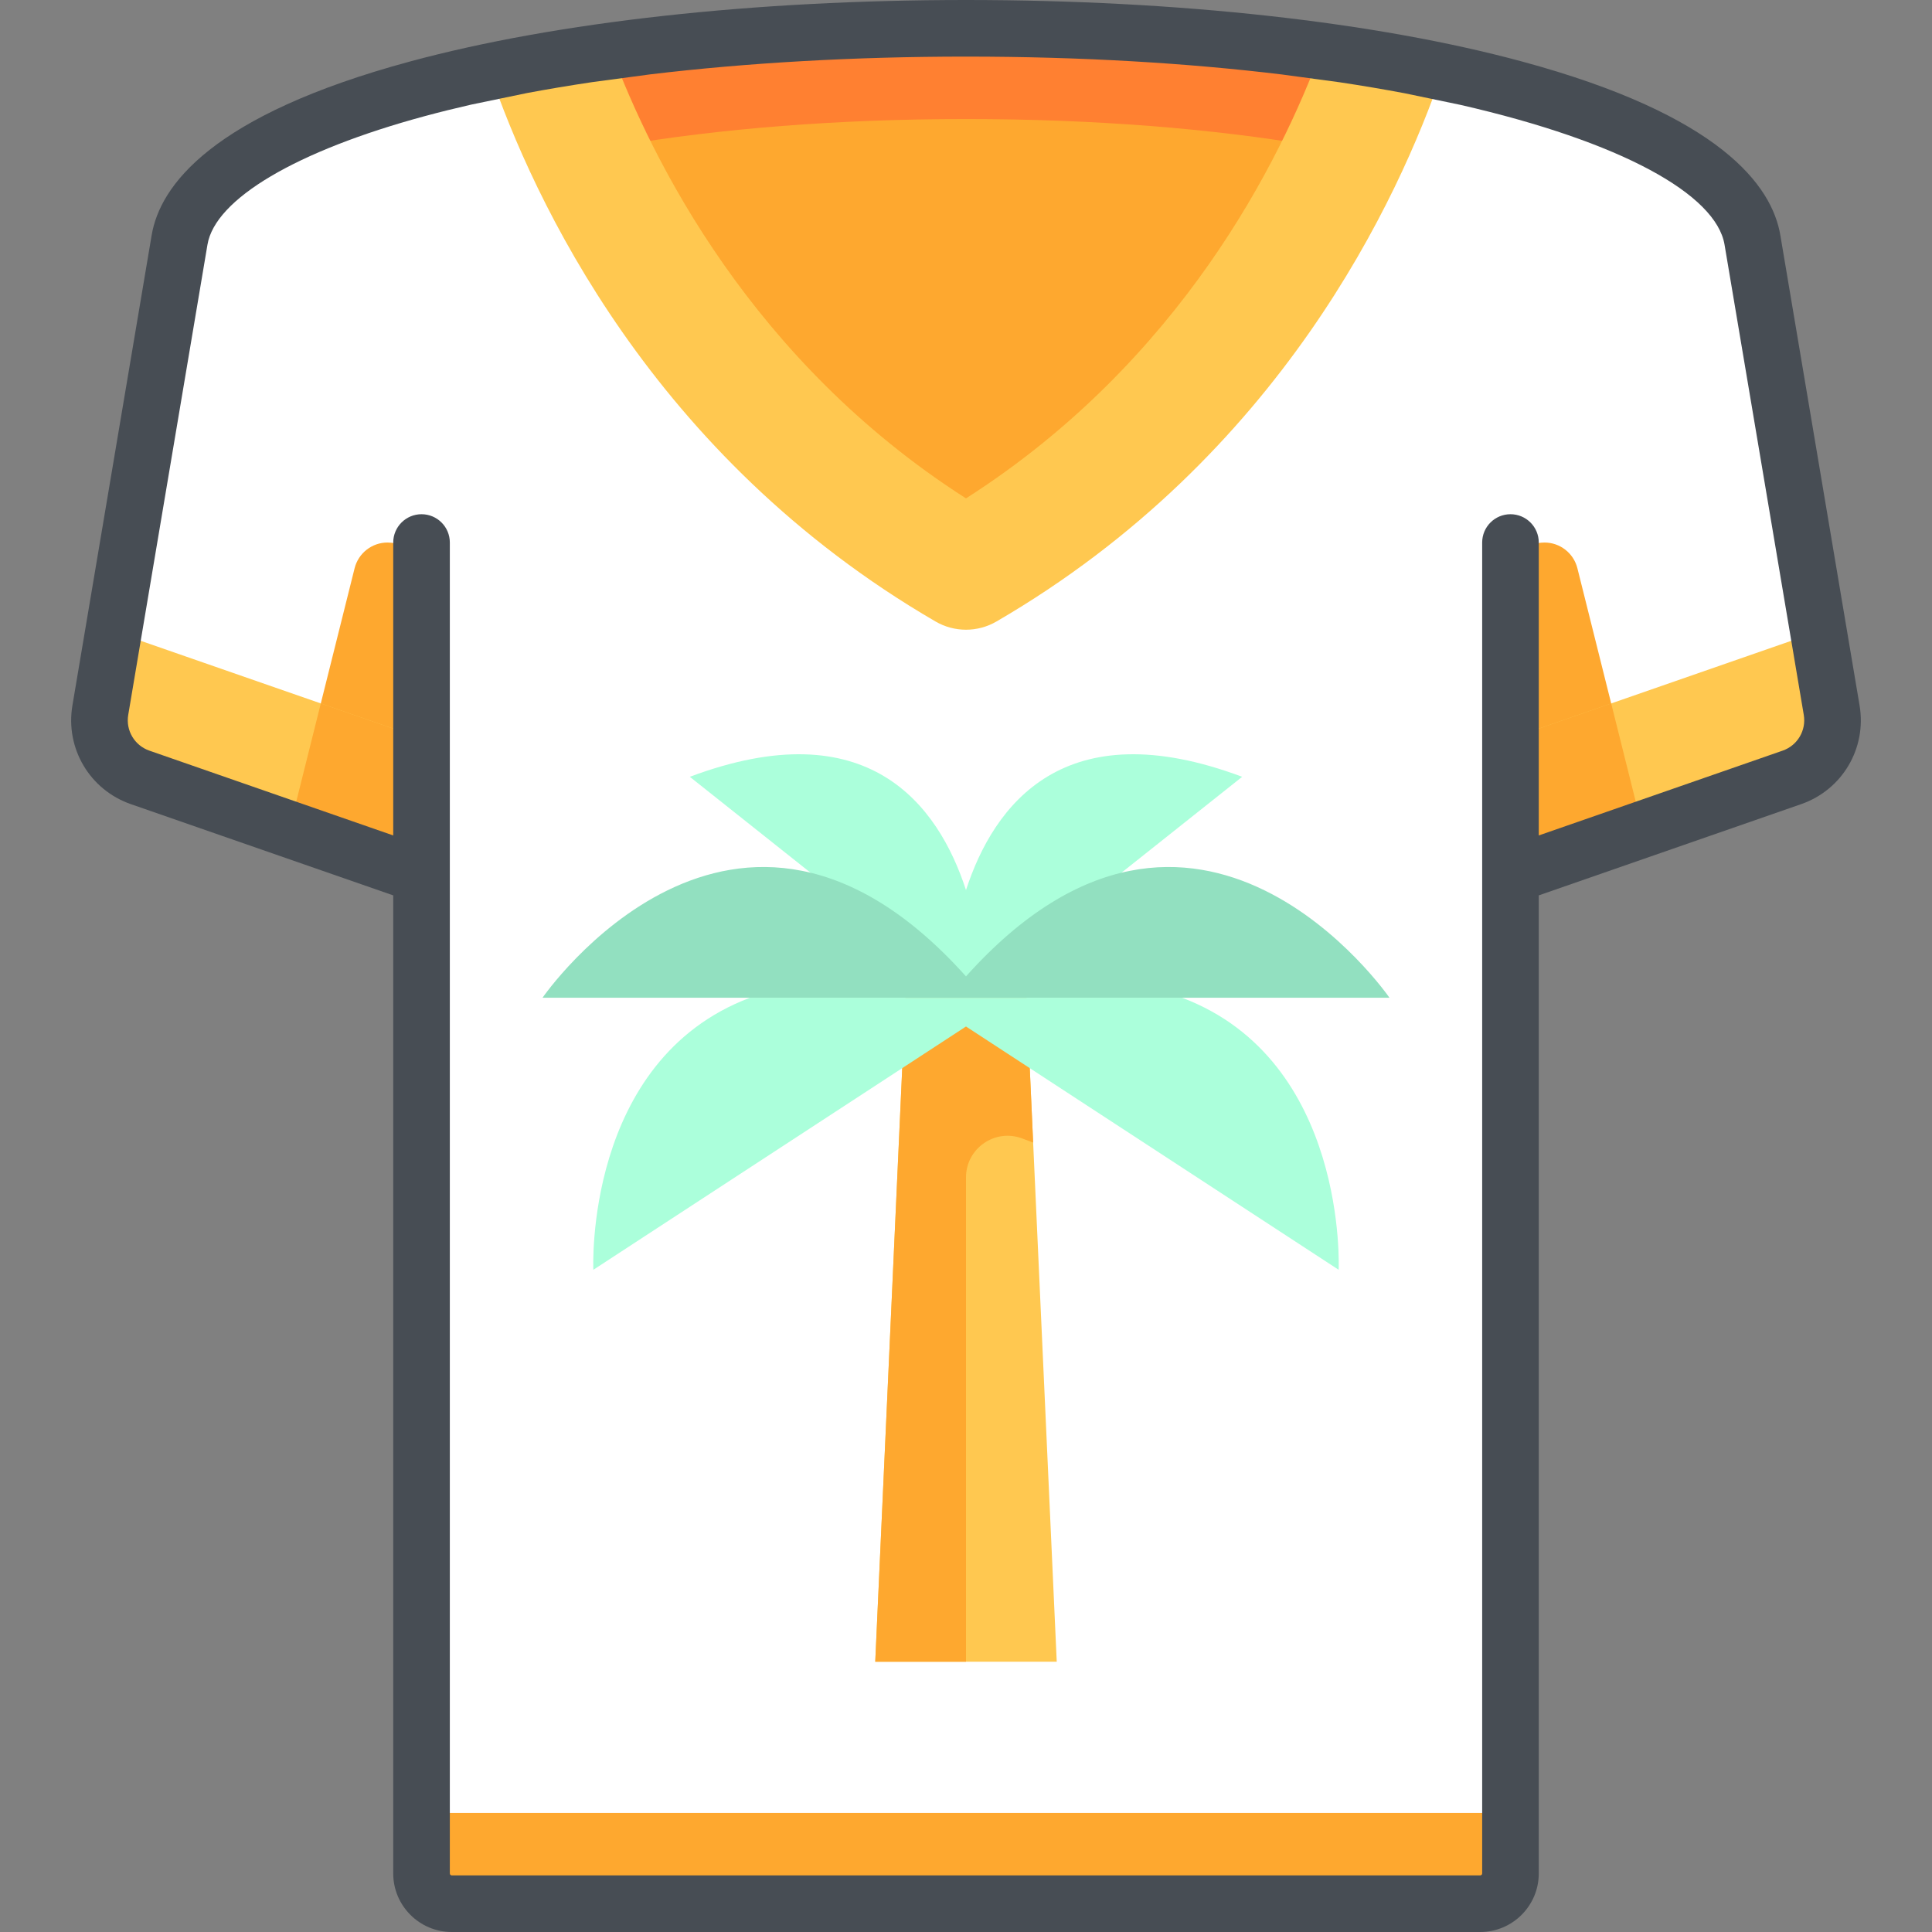 <?xml version="1.0" encoding="iso-8859-1"?>
<!-- Generator: Adobe Illustrator 19.0.0, SVG Export Plug-In . SVG Version: 6.00 Build 0)  -->
<svg version="1.1" id="Capa_1" xmlns="http://www.w3.org/2000/svg" xmlns:xlink="http://www.w3.org/1999/xlink" x="0px" y="0px"
	 viewBox="0 0 512.001 512.001" style="enable-background:new 0 0 512.001 512.001;" xml:space="preserve">
<rect x="0" y="0" width="512.001" height="512.001" fill="#808080" stroke="none"/>
<path style="fill:#FFFFFF;" d="M485.414,188.211L464.419,63.613C459.075,31.548,371.107,7.5,256,7.5S52.925,31.548,47.581,63.613
	L26.586,188.211c-1.299,7.713,3.156,15.238,10.544,17.807l74.58,25.934v264.532c0,4.427,3.589,8.016,8.016,8.016h272.548
	c4.427,0,8.016-3.589,8.016-8.016V231.952l74.58-25.934C482.258,203.449,486.713,195.924,485.414,188.211z"/>
<path style="fill:#FF8031;" d="M256,7.5c-41.055,0-78.624,3.072-110.258,8.463c11.334,31.9,41.295,94.814,110.258,134.884
	c68.963-40.07,98.923-102.984,110.258-134.884C334.625,10.572,297.055,7.5,256,7.5z"/>
<g>
	<path style="fill:#FEA82F;" d="M256,31.548c-34.168,0-65.434,2.557-91.76,7.043c9.433,26.548,34.367,78.908,91.76,112.255
		c57.393-33.348,82.328-85.707,91.76-112.255C321.434,34.105,290.168,31.548,256,31.548z"/>
	<path style="fill:#FEA82F;" d="M93.973,150.594L76.678,219.77l35.031,12.182v-79.174c0-4.972-4.031-9.003-9.003-9.003l0,0
		C98.576,143.774,94.975,146.586,93.973,150.594z"/>
</g>
<polygon style="fill:#FFC850;" points="272.032,264.016 239.968,264.016 231.952,440.371 280.048,440.371 "/>
<path style="fill:#FEA82F;" d="M273.795,302.797l-1.763-38.781h-32.065l-8.016,176.355H256V312.023
	c0-7.706,7.706-13.034,14.916-10.313L273.795,302.797z"/>
<g>
	<path style="fill:#ABFFDB;" d="M313.268,264.414H198.732c-43.997,16.635-41.49,72.095-41.49,72.095L256,272.032l98.758,64.477
		C354.758,336.51,357.265,281.049,313.268,264.414z"/>
	<path style="fill:#ABFFDB;" d="M256,235.878c-7.379-22.622-25.988-47.717-73.19-30.017L256,264.016l73.19-58.155
		C281.988,188.161,263.379,213.257,256,235.878z"/>
</g>
<path style="fill:#FFC850;" d="M26.586,188.211c-1.299,7.713,3.156,15.238,10.544,17.807l74.58,25.934v-36.254l-81.604-28.376
	L26.586,188.211z"/>
<g>
	<polygon style="fill:#FEA82F;" points="76.678,219.77 111.71,231.952 111.71,195.697 85.017,186.416 	"/>
	<path style="fill:#FEA82F;" d="M418.027,150.594l17.294,69.176l-35.031,12.182v-79.174c0-4.972,4.031-9.003,9.003-9.003l0,0
		C413.424,143.774,417.026,146.586,418.027,150.594z"/>
</g>
<path style="fill:#FFC850;" d="M485.414,188.211c1.299,7.713-3.156,15.238-10.544,17.807l-74.58,25.934v-36.254l81.604-28.376
	L485.414,188.211z"/>
<g>
	<polygon style="fill:#FEA82F;" points="435.322,219.77 400.29,231.952 400.29,195.697 426.983,186.416 	"/>
	<path style="fill:#FEA82F;" d="M392.274,504.5H119.726c-4.427,0-8.016-3.589-8.016-8.016v-16.032h288.58v16.032
		C400.29,500.911,396.701,504.5,392.274,504.5z"/>
</g>
<path style="fill:#FFC850;" d="M350.092,13.485C339.333,42.499,313.001,95.673,256,132.079
	c-56.71-36.258-83.17-89.546-94.024-118.603c-11.415,1.564-22.183,3.41-32.213,5.514c11.474,33.549,42.96,102.015,118.181,145.725
	c2.489,1.448,5.276,2.168,8.055,2.168c2.779,0,5.566-0.72,8.055-2.168c75.221-43.71,106.707-112.176,118.181-145.725
	C372.227,16.89,361.481,15.047,350.092,13.485z"/>
<path style="fill:#92E0C0;" d="M256,258.75c-61.279-68.369-112.226,5.665-112.226,5.665h224.452
	C368.226,264.414,317.279,190.38,256,258.75z"/>
<path style="fill:#474D54;" d="M492.81,186.965L471.817,62.38c-2.195-13.169-15.858-31.853-68.489-46.087
	C364.483,5.786,312.161,0,256,0S147.517,5.786,108.671,16.292c-52.63,14.234-66.294,32.919-68.486,46.074L19.19,186.965
	c-1.913,11.361,4.595,22.353,15.477,26.137l69.543,24.183v259.2c0,8.556,6.96,15.516,15.516,15.516h272.549
	c8.556,0,15.516-6.96,15.516-15.516v-259.2l69.543-24.183C488.215,209.318,494.724,198.326,492.81,186.965z M38.555,162.318
	l16.424-97.473C57,52.72,78.536,39.982,112.587,30.772c3.939-1.065,8.032-2.077,12.253-3.041l14.855-3.08
	c5.573-1.045,11.336-2.008,17.265-2.89l15.384-2.059C198.117,16.623,226.486,15,256,15c30.839,0,58.914,1.74,83.671,4.73
	l15.379,2.077c5.974,0.898,11.717,1.872,17.228,2.913l14.851,3.094c42.464,9.734,67.668,23.681,69.895,37.044l16.422,97.46
	l2.528,15.002l2.045,12.136c0.694,4.119-1.666,8.104-5.611,9.477l-64.616,22.47V201.03v-15.881v-41.375c0-4.142-3.358-7.5-7.5-7.5
	s-7.5,3.358-7.5,7.5v352.709c0,0.285-0.231,0.516-0.516,0.516h-272.55c-0.285,0-0.516-0.231-0.516-0.516V143.774
	c0-4.142-3.358-7.5-7.5-7.5s-7.5,3.358-7.5,7.5v41.374v15.881v20.373l-64.616-22.47c-3.946-1.372-6.306-5.357-5.611-9.477
	l2.045-12.136L38.555,162.318z"/>
<g>
</g>
<g>
</g>
<g>
</g>
<g>
</g>
<g>
</g>
<g>
</g>
<g>
</g>
<g>
</g>
<g>
</g>
<g>
</g>
<g>
</g>
<g>
</g>
<g>
</g>
<g>
</g>
<g>
</g>
</svg>
